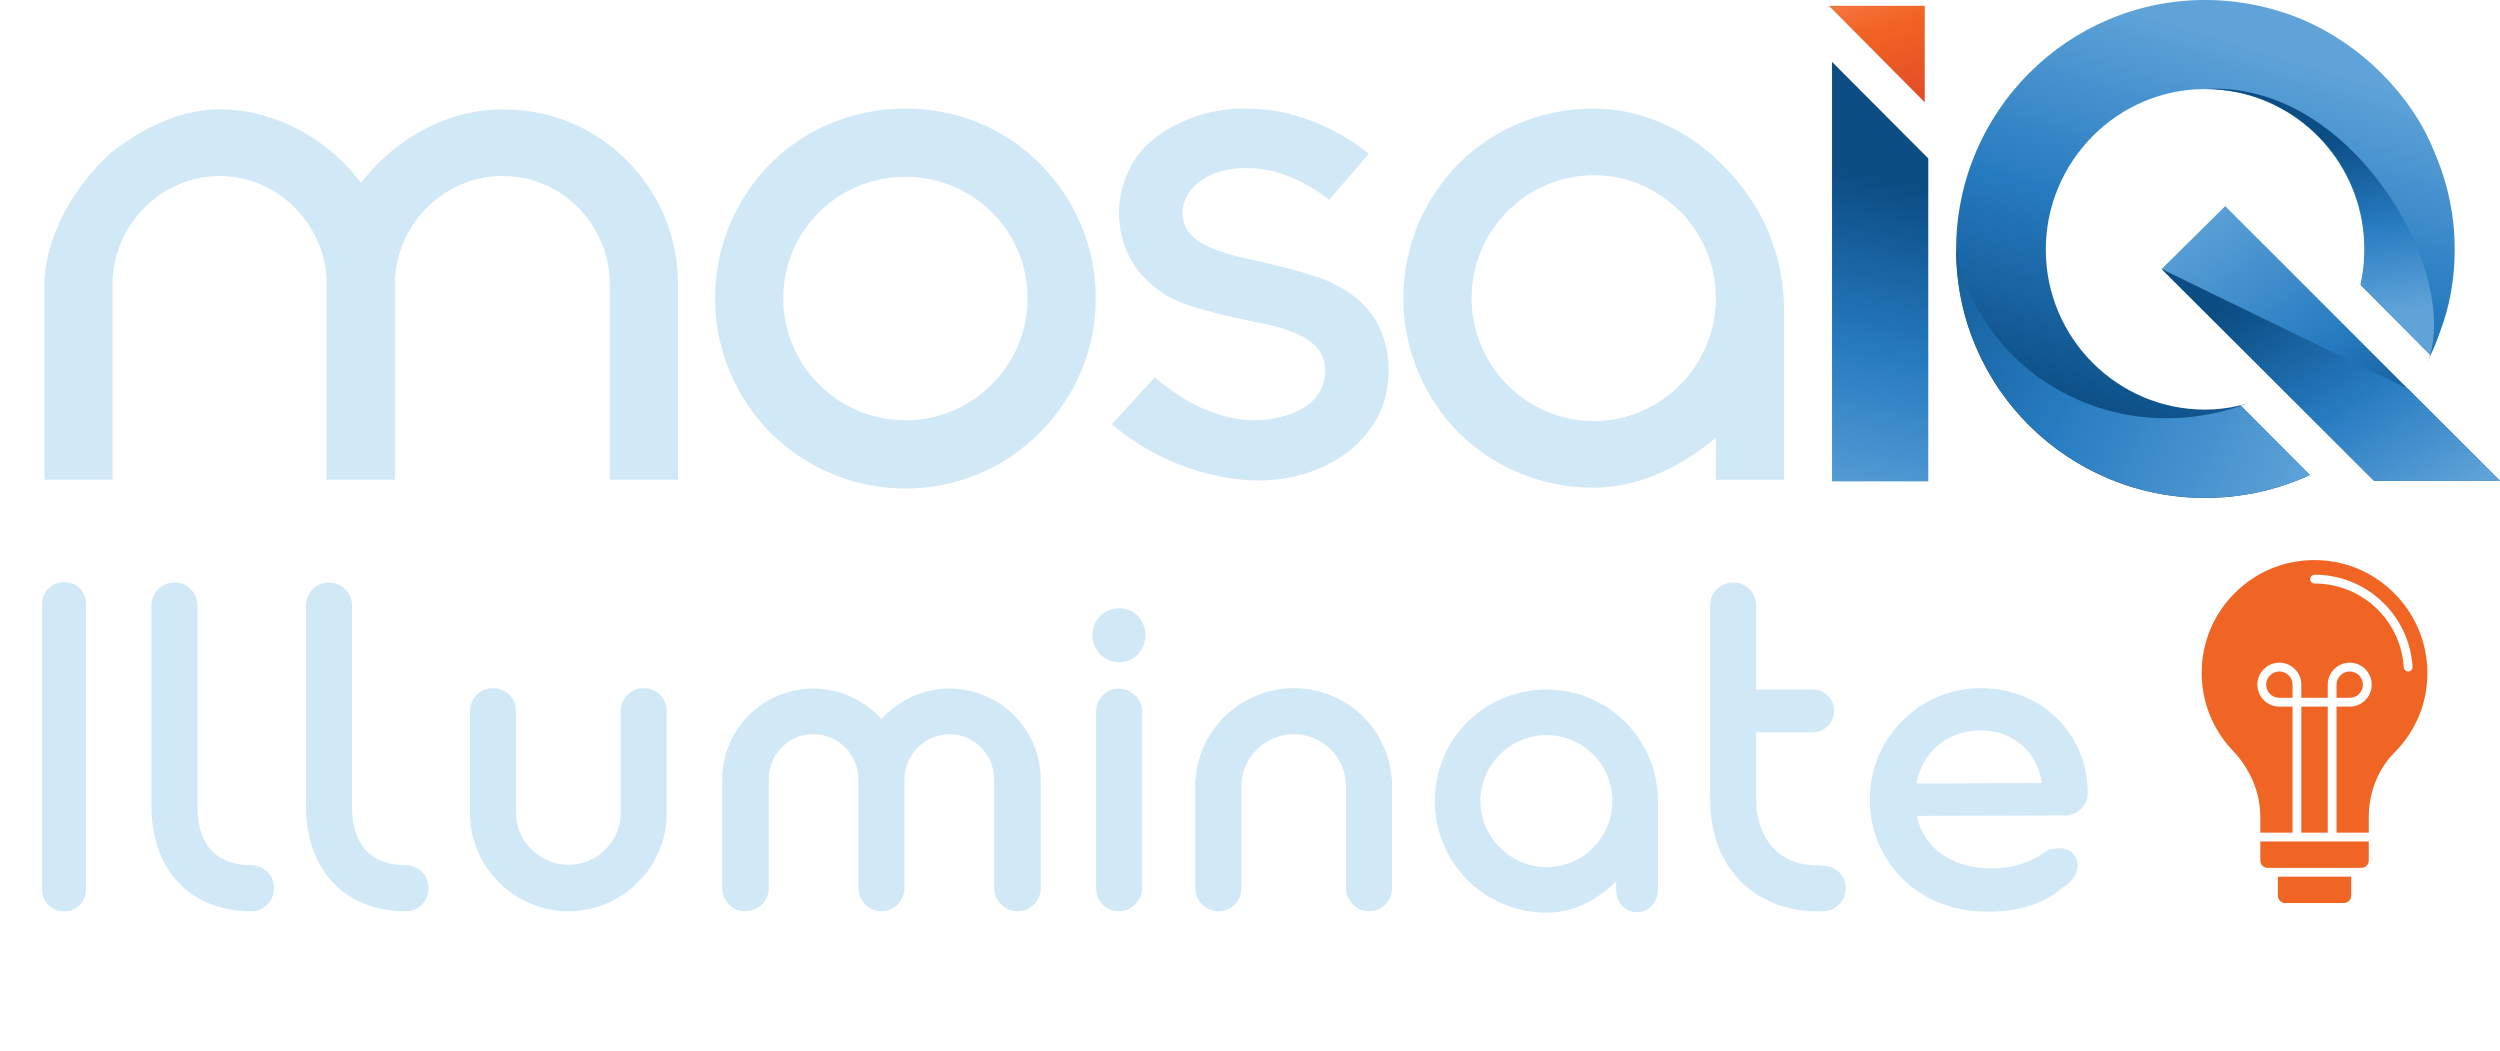 <svg xmlns="http://www.w3.org/2000/svg" xmlns:xlink="http://www.w3.org/1999/xlink" id="illuminate-light" viewBox="0 0 1596.52 671.26"><defs><style>      .cls-1 {        fill: url(#linear-gradient-2);      }      .cls-2 {        fill: #f16524;      }      .cls-3 {        fill: #d1e9f7;      }      .cls-4 {        fill: url(#linear-gradient-4);      }      .cls-5 {        fill: #d1e9f6;      }      .cls-6 {        fill: url(#linear-gradient-3);      }      .cls-7 {        fill: url(#linear-gradient-5);      }      .cls-8 {        fill: url(#linear-gradient-6);      }      .cls-9 {        fill: url(#linear-gradient);      }      .cls-10 {        fill: url(#New_Gradient_Swatch_4);      }    </style><linearGradient id="linear-gradient" x1="3321.44" y1="-3607.5" x2="3184.24" y2="-4053.69" gradientTransform="translate(-1843.97 -3673.17) scale(1 -1)" gradientUnits="userSpaceOnUse"><stop offset=".22" stop-color="#5fa3d8"></stop><stop offset=".49" stop-color="#267bc0"></stop><stop offset=".77" stop-color="#0c4d84"></stop></linearGradient><linearGradient id="linear-gradient-2" x1="3345.12" y1="-3923.66" x2="3311.53" y2="-3715.51" xlink:href="#linear-gradient"></linearGradient><linearGradient id="linear-gradient-3" x1="3417.19" y1="-4037.34" x2="2962.99" y2="-3820.27" gradientTransform="translate(-1843.97 -3673.17) scale(1 -1)" gradientUnits="userSpaceOnUse"><stop offset=".22" stop-color="#5fa3d8"></stop><stop offset=".55" stop-color="#267bc0"></stop><stop offset=".89" stop-color="#0c4d84"></stop></linearGradient><linearGradient id="linear-gradient-4" x1="3230.69" y1="-3770.26" x2="3447.68" y2="-4073.86" gradientTransform="translate(-1843.97 -3673.17) scale(1 -1)" gradientUnits="userSpaceOnUse"><stop offset=".1" stop-color="#5fa3d8"></stop><stop offset=".42" stop-color="#267bc0"></stop><stop offset=".68" stop-color="#0c4d84"></stop></linearGradient><linearGradient id="linear-gradient-5" x1="3434.32" y1="-4077.1" x2="3227.97" y2="-3743.96" gradientTransform="translate(-1843.97 -3673.17) scale(1 -1)" gradientUnits="userSpaceOnUse"><stop offset=".22" stop-color="#5fa3d8"></stop><stop offset=".44" stop-color="#267bc0"></stop><stop offset=".67" stop-color="#0c4d84"></stop></linearGradient><linearGradient id="linear-gradient-6" x1="2983.99" y1="-4115.15" x2="3082.64" y2="-3678.43" gradientTransform="translate(-1843.97 -3673.17) scale(1 -1)" gradientUnits="userSpaceOnUse"><stop offset=".26" stop-color="#5fa3d8"></stop><stop offset=".5" stop-color="#267bc0"></stop><stop offset=".74" stop-color="#0c4d84"></stop></linearGradient><linearGradient id="New_Gradient_Swatch_4" data-name="New Gradient Swatch 4" x1="3028.13" y1="-3631.23" x2="3071" y2="-3766.99" gradientTransform="translate(-1843.97 -3673.17) scale(1 -1)" gradientUnits="userSpaceOnUse"><stop offset=".1" stop-color="#f58967"></stop><stop offset=".42" stop-color="#f26524"></stop><stop offset=".78" stop-color="#e34d25"></stop></linearGradient></defs><g id="icon"><path class="cls-2" d="M1501.49,559.83v12.17c0,2.58-2.1,4.68-4.68,4.68h-37.44c-2.58,0-4.68-2.1-4.68-4.68v-12.17h46.8ZM1443.46,537.37v12.17c0,2.58,2.1,4.68,4.68,4.68h59.9c2.58,0,4.68-2.1,4.68-4.68v-12.17h-69.26ZM1455.62,428.8c-4.64,0-8.42,3.78-8.42,8.42s3.78,8.42,8.42,8.42h8.42v-8.42c0-4.64-3.78-8.42-8.42-8.42ZM1500.55,428.8c-4.64,0-8.42,3.78-8.42,8.42v8.42h8.42c4.64,0,8.42-3.78,8.42-8.42s-3.78-8.42-8.42-8.42ZM1469.66,451.26v80.49h16.85v-80.49h-16.85ZM1550.12,428.05c.49,19.84-7,38.52-21,52.52-10.41,10.45-16.4,25.42-16.4,41.11v10.07h-20.59v-80.49h8.42c7.75,0,14.04-6.29,14.04-14.04s-6.29-14.04-14.04-14.04-14.04,6.29-14.04,14.04v8.42h-16.85v-8.42c0-7.75-6.29-14.04-14.04-14.04s-14.04,6.29-14.04,14.04,6.29,14.04,14.04,14.04h8.42v80.49h-20.59v-10.15c0-15.35-6.25-30.32-17.56-42.23-12.84-13.4-19.88-31.07-19.88-49.64,0-19.95,7.97-38.52,22.42-52.26,14.45-13.74,33.47-20.74,53.46-19.69,37.4,1.91,67.35,32.76,68.21,70.27h0ZM1540.68,425.8c-1.98-31.79-27.48-57.05-59.3-58.7-1.09-.04-2.21-.07-3.29-.07-1.53,0-2.81,1.27-2.81,2.81s1.27,2.81,2.81,2.81c1.01,0,2.06.04,3.03.07,28.98,1.5,52.15,24.49,53.95,53.46.11,1.46,1.35,2.62,2.81,2.62h.19c1.53-.11,2.7-1.42,2.62-3h0Z"></path></g><g><path class="cls-3" d="M40.89,581.95c-3.95,0-7.26-1.34-9.95-4.04s-4.04-6.01-4.04-9.95v-182.11c0-4.12,1.35-7.49,4.04-10.09,2.69-2.6,6.01-3.9,9.95-3.9s7.49,1.3,10.09,3.9c2.6,2.6,3.9,5.96,3.9,10.09v182.11c0,3.95-1.3,7.26-3.9,9.95-2.6,2.69-5.96,4.04-10.09,4.04Z"></path><path class="cls-3" d="M96.7,514.75v-128.1c0-8.1,6.6-14.7,14.7-14.7s14.7,6.6,14.7,14.7v128.1c0,27,14.1,37.8,34.5,37.8,8.1,0,14.4,6.6,14.4,14.7s-6.3,14.7-14.4,14.7c-39.3,0-63.9-26.4-63.9-67.2Z"></path><path class="cls-3" d="M195.4,514.75v-128.1c0-8.1,6.6-14.7,14.7-14.7s14.7,6.6,14.7,14.7v128.1c0,27,14.1,37.8,34.5,37.8,8.1,0,14.4,6.6,14.4,14.7s-6.3,14.7-14.4,14.7c-39.3,0-63.9-26.4-63.9-67.2Z"></path><path class="cls-3" d="M329.5,454.14v65.1c0,18,15.3,33,33.6,33s33.3-15,33.3-33v-65.1c0-8.4,6.6-14.7,14.7-14.7s14.7,6.3,14.7,14.7v65.1c0,34.5-28.2,62.7-62.7,62.7s-63-28.2-63-62.7v-65.1c0-8.4,6.9-14.7,14.7-14.7,8.4,0,14.7,6.3,14.7,14.7Z"></path><path class="cls-3" d="M664.6,497.95v69.3c0,8.1-6.6,14.7-14.7,14.7s-15-6.6-15-14.7v-69.3c0-16.2-12.9-29.1-28.5-29.1s-28.8,12.9-28.8,29.1v69.3c0,8.1-6.6,14.7-14.7,14.7s-14.7-6.6-14.7-14.7v-69.3c0-16.2-12.9-29.1-28.8-29.1s-28.5,12.9-28.5,29.1v69.3c0,8.1-6.6,14.7-15,14.7s-14.7-6.6-14.7-14.7v-69.3c0-32.4,26.1-58.2,58.2-58.2,17.4,0,32.7,7.5,43.5,19.5,10.8-12,26.1-19.5,43.5-19.5,32.1,0,58.2,25.8,58.2,58.2Z"></path><path class="cls-3" d="M697.59,405.55c0-9.6,7.5-17.1,17.1-17.1s16.8,7.5,16.8,17.1-7.2,17.4-16.8,17.4-17.1-8.1-17.1-17.4ZM699.99,567.25v-112.8c0-8.1,6.3-14.7,14.4-14.7s15,6.6,15,14.7v112.8c0,8.1-6.9,14.7-15,14.7s-14.4-6.6-14.4-14.7Z"></path><path class="cls-3" d="M763.3,567.25v-65.1c0-34.5,28.2-62.7,63-62.7s62.7,28.2,62.7,62.7v65.1c0,8.1-6.6,14.7-14.7,14.7s-14.7-6.6-14.7-14.7v-65.1c0-18.3-15-33.3-33.3-33.3s-33.6,15-33.6,33.3v65.1c0,8.1-6.3,14.7-14.7,14.7-7.8,0-14.7-6.6-14.7-14.7Z"></path><path class="cls-3" d="M1058.79,512.65v55.5c0,8.1-6,14.4-13.2,14.4-7.8,0-13.5-6.3-13.5-14.4v-5.4c-11.7,11.7-26.7,20.1-44.4,20.1-39.6,0-71.4-31.8-71.4-71.4s31.8-71.1,71.4-71.1,71.1,32.1,71.1,71.1v1.2ZM1029.69,511.45c0-23.1-18.9-42-42-42s-42.3,18.9-42.3,42,19.2,42.3,42.3,42.3,42-18.9,42-42.3Z"></path><path class="cls-3" d="M1178.79,567.25c0,8.1-6.6,14.7-14.7,14.7h-4.2c-32.1,0-67.8-21-67.8-72v-123.6c0-7.8,6.6-14.4,14.7-14.4s14.7,6.6,14.7,14.4v54h36.3c7.5,0,13.5,6,13.5,13.5s-6,13.8-13.5,13.8h-36.3v42.3c0,24.6,13.8,42.6,38.4,42.6l4.2.3c8.1,0,14.7,6.3,14.7,14.4Z"></path><path class="cls-3" d="M1319.19,520.75l-95.1.3c3.9,18.3,18.9,30.6,39.3,33,12.9,1.5,28.5.6,44.1-11.1,7.2-2.4,15.3-1.8,18.3,5.1,3,7.2-1.2,14.4-8.1,18.3-12.6,11.4-31.8,17.7-58.5,15.3-38.7-4.2-65.1-34.5-65.1-71.1,0-39.3,31.8-71.1,70.8-71.1s68.4,29.4,68.4,67.2c0,6.9-5.4,12.6-12,13.8-.6.3-1.5.3-2.1.3ZM1223.79,500.35l80.1-.3c-2.7-19.8-18.3-33.6-39-33.6s-36.9,12.9-41.1,33.9Z"></path></g><g id="mosaIQ"><g id="mosa"><path class="cls-5" d="M400.08,102.26c-21.28-21.28-49.13-32.41-79.01-32.41s-58.24,13.17-79.52,34.44c-4.05,4.05-7.59,8.11-11.15,12.66-3.04-4.56-6.59-8.61-10.63-12.66-21.26-21.28-49.63-34.44-79.52-34.44-24.82,0-48.63,11.65-68.37,26.85,0,0-39.86,32.54-43.56,81.95v127.73h43.56v-124.59c0-37.98,30.89-69.39,68.37-69.39s68.37,31.4,68.37,69.39v124.59h43.56v-124.59c0-37.98,30.89-69.39,68.88-69.39s68.37,31.4,68.37,69.39v124.59h43.56v-124.59c0-30.39-11.65-58.24-32.92-79.52h0Z"></path><path class="cls-5" d="M663.81,104.29c-22.79-22.79-53.18-34.96-85.59-34.96s-62.81,12.15-86.11,34.96c-22.79,23.3-35.46,53.7-35.46,86.11s12.66,62.81,35.46,86.11c23.3,22.79,53.7,35.46,86.11,35.46s62.81-12.66,85.59-35.46c23.3-23.3,35.96-53.7,35.96-86.11s-12.66-62.81-35.96-86.11h0ZM578.21,268.4c-43.05,0-78-34.96-78-78s34.96-77.5,78-77.5,78,34.44,78,77.5-34.96,78-78,78Z"></path><path class="cls-5" d="M1095.77,101.24c-20.75-19.43-49.13-31.91-78-31.91-32.41,0-62.81,12.15-86.11,34.96-22.79,23.3-35.46,53.7-35.46,86.11s12.66,62.81,35.46,86.11c23.3,22.79,53.7,34.96,86.11,34.96,28.87,0,56.22-13.67,78-31.91v26.85h43.56v-107.12c0-51.92-26.86-82.41-43.56-98.01v-.02ZM1017.77,268.9c-43.05,0-78-35.46-78-78.5s34.96-78.5,78-78.5,78,35.46,78,78.5-34.96,78.5-78,78.5Z"></path><path class="cls-3" d="M876.21,201.03c-5.57-7.09-10.63-12.66-24.31-19.76-11.65-6.59-53.18-15.7-53.7-15.7-30.89-6.59-43.03-14.69-43.03-29.89,0-9.11,6.56-18.24,16.69-23.3,7.09-3.54,15.7-5.07,24.82-5.07,9.63,0,29.37,2.52,52.17,20.26l25.33-29.37c-18.24-14.69-40.02-24.31-62.31-27.85-5.57-.5-11.65-1.02-17.22-1.02-14.69,0-27.85,3.04-40.02,8.61-13.17,6.08-22.25,13.17-28.87,22.28-7.09,10.63-11.15,22.79-11.15,35.46,0,23.3,11.15,42.04,32.41,54.2,14.18,8.11,52.68,15.2,54.2,15.7,31.4,5.57,45.09,15.2,45.09,30.89s-11.65,23.3-18.24,26.33c-8.11,3.54-17.22,5.57-26.85,5.57-14.18,0-36.98-4.56-63.79-27.35l-27.38,29.89c20.29,17.22,44.07,28.37,69.39,33.43,8.11,1.52,15.7,2.52,23.81,2.52,14.69,0,29.37-3.04,41.53-8.61,13.67-6.59,23.81-14.69,30.89-25.33,7.59-10.63,11.15-23.3,11.15-36.46s-3.54-25.33-10.63-35.46l.02.02Z"></path></g><g id="iQ"><g><path class="cls-9" d="M1554.8,97.45c-7.7-19.23-19.23-35.91-34.19-50.86-14.54-14.54-31.63-26.08-50.42-34.19-19.68-8.12-40.62-12.4-61.98-12.4-87.63,0-159.02,71.39-159.02,159.42s71.39,158.56,159.02,158.56c17.92,0,35.88-3,52.97-8.97,4.69-1.68,9.35-3.54,13.88-5.65l-43.99-44.16c1.65-.53,3.32-1.14,4.97-1.74-1.74.53-3.51.99-5.32,1.4-7.37,1.8-14.95,2.73-22.52,2.73-55.99,0-101.73-45.73-101.73-102.15s45.73-102.56,101.73-102.56h.2c1.68,0,3.34.05,5.02.13,1.68.08,3.34.2,4.99.38,1.68.16,3.29.36,4.91.61h.03c1.52.24,3.04.49,4.53.78h.03c46.62,9.3,82,50.67,82,100.66,0,7.54-.83,15.09-2.46,22.39l.17.17v.03l44.24,44.55c-.25.91-.53,1.82-.86,2.71.41-.78.78-1.6,1.16-2.4,2.26-4.78,4.28-9.75,6.02-14.87,6.41-16.67,9.42-34.63,9.42-52.57,0-21.37-4.28-42.31-12.84-61.98l.02-.05Z"></path><path class="cls-1" d="M1408.43,56.85c1.68,0,3.34.05,5.02.13,1.68.08,3.34.2,4.99.38,1.68.16,3.29.36,4.91.61h.03c1.52.24,3.04.49,4.53.78h.03c46.75,9.14,82.24,50.61,82.24,100.66,0,7.59-.83,15.2-2.51,22.57v.03l44.24,44.55c16.61-57.58-51.66-175.22-143.46-169.7l-.02-.02ZM1550.52,230.72c.17-.49.36-.96.5-1.44-.2.45-.42.89-.63,1.32l.13.13Z"></path><path class="cls-6" d="M1431.1,259.19c-83.77,28.13-166.76-22.03-181.88-99.79,0,87.62,71.39,158.56,159.02,158.56,17.92,0,35.88-3,52.97-8.97,4.69-1.68,9.35-3.54,13.88-5.65l-43.99-44.16h0Z"></path><polygon class="cls-4" points="1421.03 131.64 1596.52 307.12 1516.15 307.12 1380.43 171.81 1421.03 131.64"></polygon><polygon class="cls-7" points="1516.15 307.12 1596.52 307.12 1537.76 248.36 1380.43 171.81 1516.15 307.12"></polygon><path class="cls-5" d="M1436.06,257.45c-1.65.61-3.32,1.22-4.97,1.74l-.36-.36c1.8-.41,3.58-.86,5.32-1.4l.02.02Z"></path><path class="cls-5" d="M1550.4,230.59c.2-.42.42-.86.63-1.32-.16.49-.33.96-.5,1.44l-.13-.13Z"></path><path class="cls-5" d="M1552.2,226.86c-.38.82-.75,1.62-1.16,2.4.33-.89.61-1.8.86-2.71l.3.3v.02Z"></path></g><g><path class="cls-8" d="M1169.95,39.53v267.87h61.46V101.17l-61.46-61.65v.02Z"></path><path class="cls-10" d="M1167.97,3.7l61.19,61.62V3.7h-61.19Z"></path></g></g></g></svg>